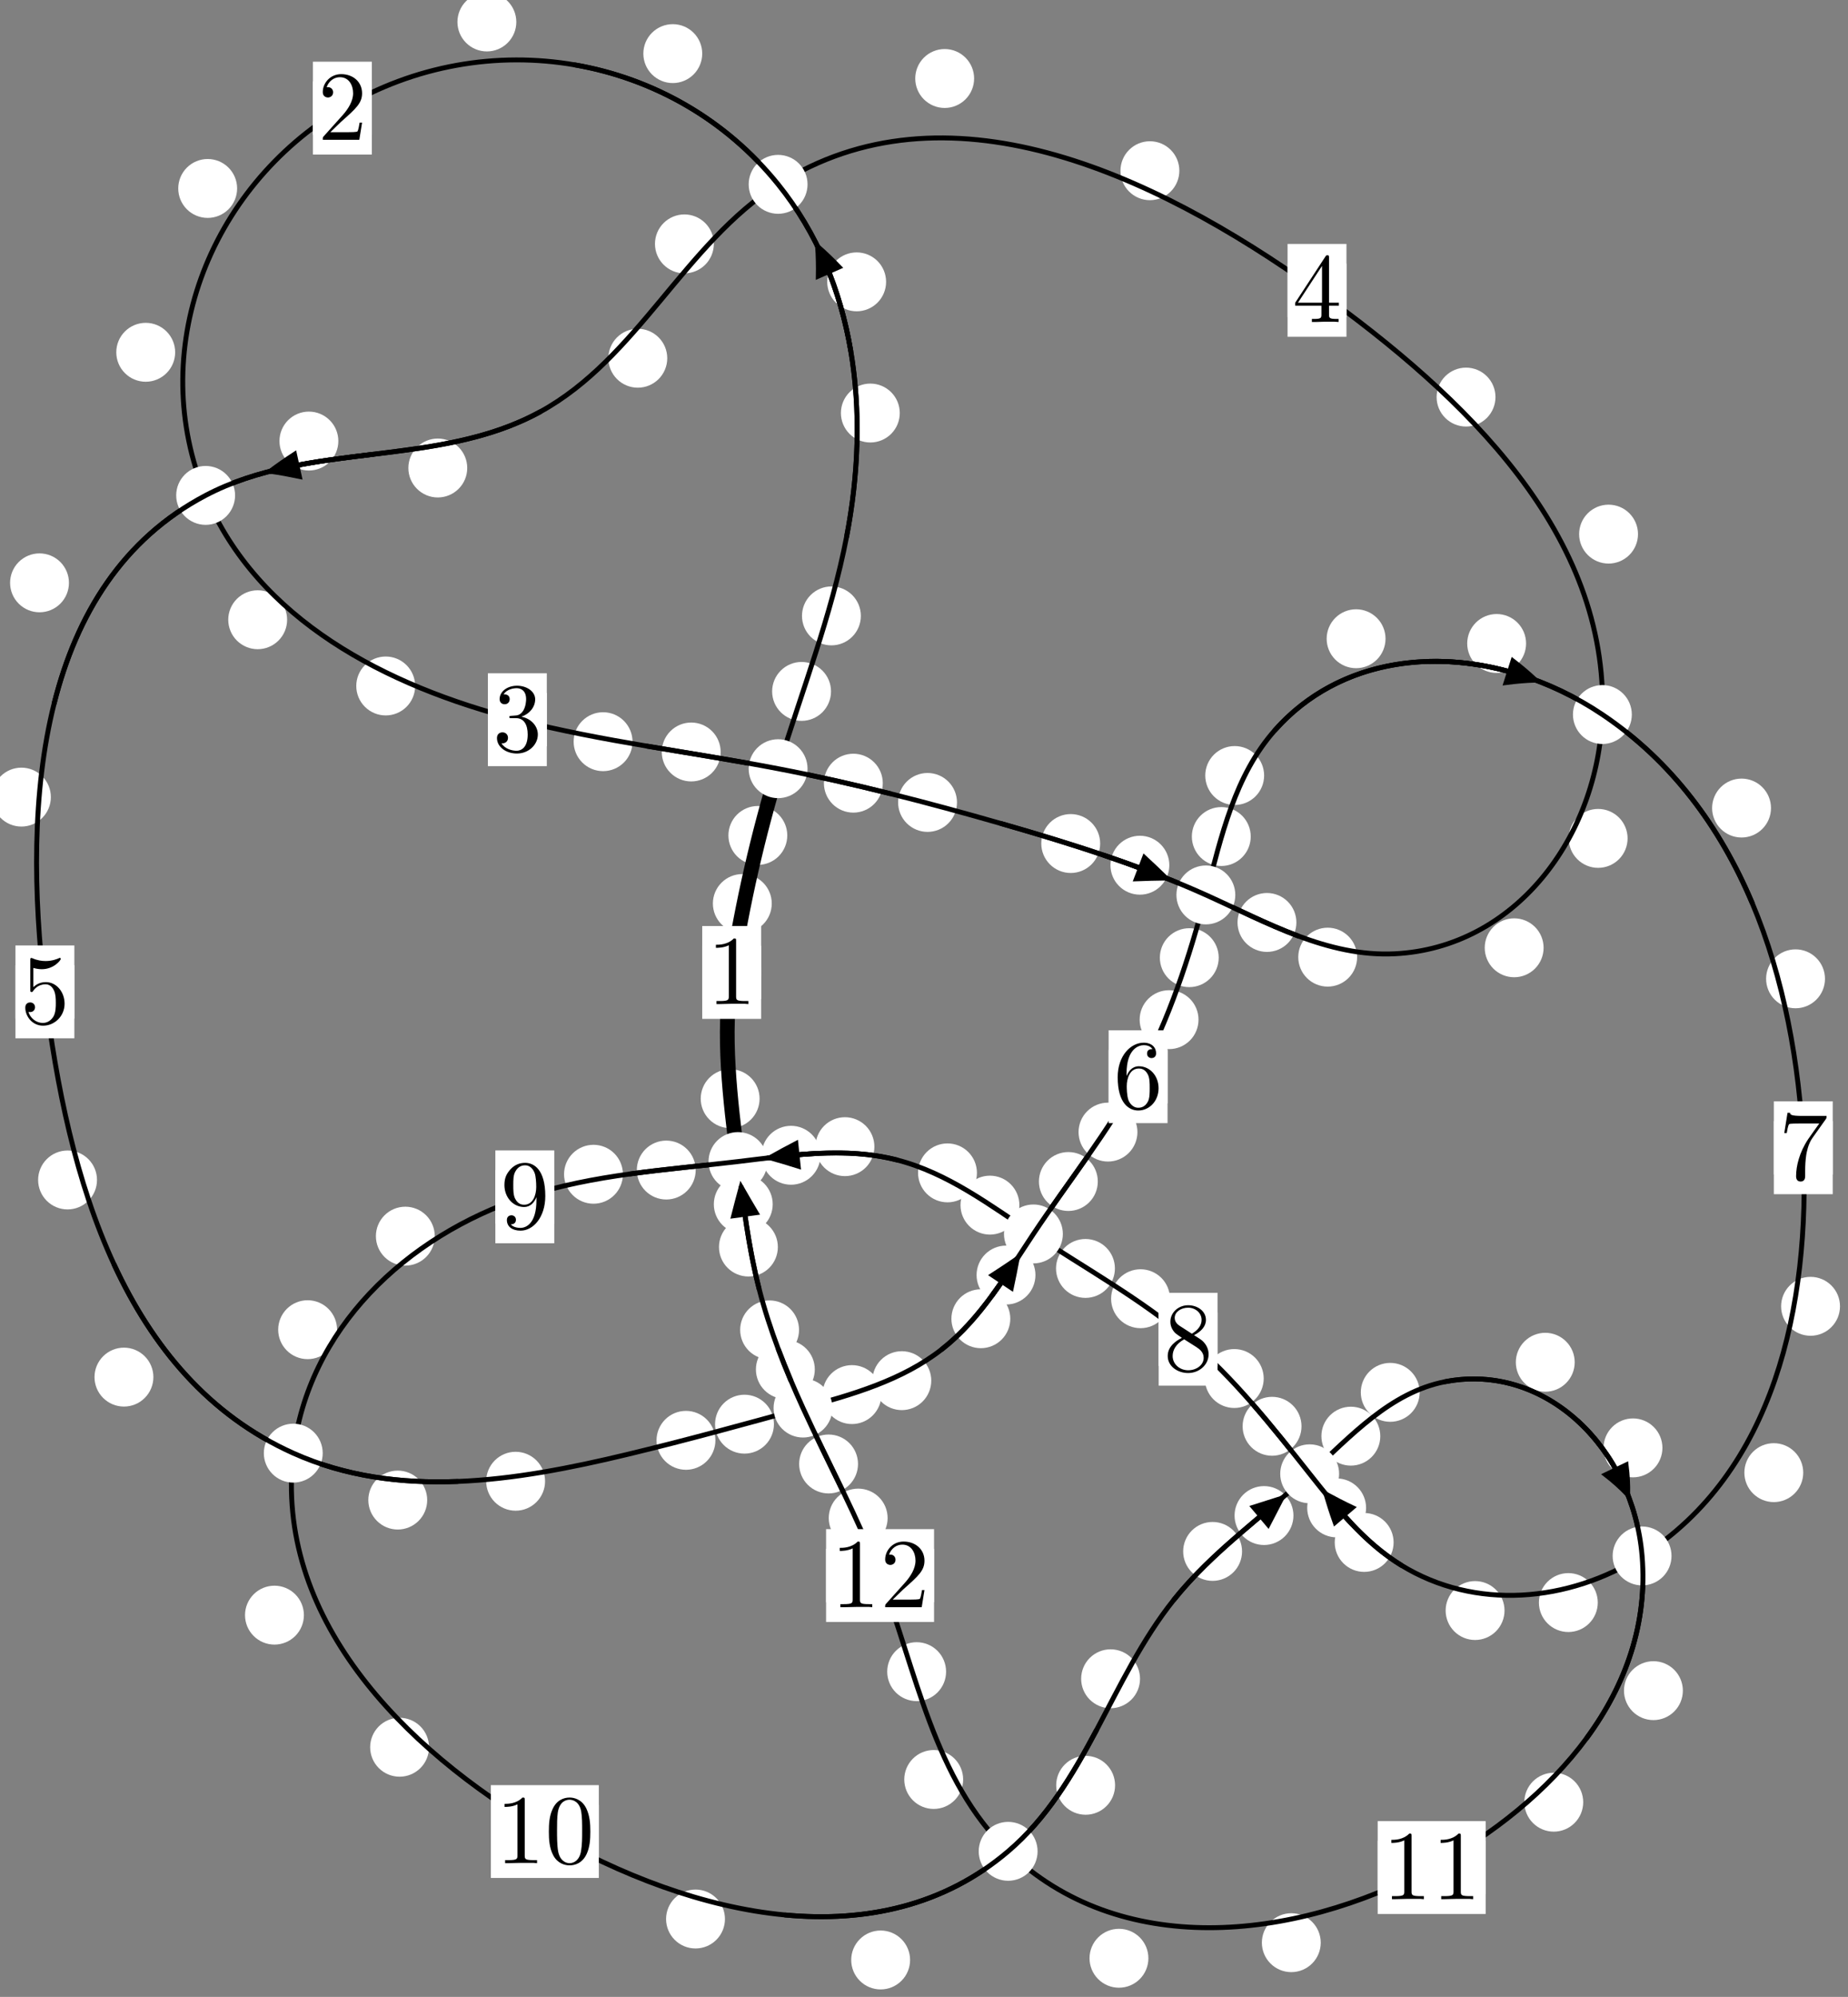 <?xml version="1.0"?>
<!-- Created by MetaPost 1.999 on 2021.07.06:0000 -->
<svg version="1.1" xmlns="http://www.w3.org/2000/svg" xmlns:xlink="http://www.w3.org/1999/xlink" width="187.625" height="202.625" viewBox="0 0 187.625 202.625">
<rect x="0" y="0" width="187.625" height="202.625" fill="#808080" stroke="none"/>
<!-- Original BoundingBox: -79.813843 -123.866684 107.811615 78.758804 -->
  <defs>
    <g transform="scale(0.01,0.01)" id="GLYPHcmr10_48">
      <path style="fill-rule: evenodd;" d="M460 -320C460 -400,455 -480,420 -554C374 -650,292 -666,250 -666C190 -666,117 -640,76 -547C44 -478,39 -400,39 -320C39 -245,43 -155,84 -79C127 2,200 22,249 22C303 22,379 1,423 -94C455 -163,460 -241,460 -320M249 -0C210 -0,151 -25,133 -121C122 -181,122 -273,122 -332C122 -396,122 -462,130 -516C149 -635,224 -644,249 -644C282 -644,348 -626,367 -527C377 -471,377 -395,377 -332C377 -257,377 -189,366 -125C351 -30,294 -0,249 -0"></path>
    </g>
    <g transform="scale(0.01,0.01)" id="GLYPHcmr10_49">
      <path style="fill-rule: evenodd;" d="M294 -640C294 -664,294 -666,271 -666C209 -602,121 -602,89 -602L89 -571C109 -571,168 -571,220 -597L220 -79C220 -43,217 -31,127 -31L95 -31L95 -0L257 -0L130 -3L217 -3L257 -3L297 -3L384 -3L419 -0L419 -31L387 -31C297 -31,294 -42,294 -79"></path>
    </g>
    <g transform="scale(0.01,0.01)" id="GLYPHcmr10_50">
      <path style="fill-rule: evenodd;" d="M127 -77L233 -180C389 -318,449 -372,449 -472C449 -586,359 -666,237 -666C124 -666,50 -574,50 -485C50 -429,100 -429,103 -429C120 -429,155 -441,155 -482C155 -508,137 -534,102 -534C94 -534,92 -534,89 -533C112 -598,166 -635,224 -635C315 -635,358 -554,358 -472C358 -392,308 -313,253 -251L61 -37C50 -26,50 -24,50 -0L421 -0L449 -174L424 -174C419 -144,412 -100,402 -85C395 -77,329 -77,307 -77"></path>
    </g>
    <g transform="scale(0.01,0.01)" id="GLYPHcmr10_51">
      <path style="fill-rule: evenodd;" d="M290 -352C372 -379,430 -449,430 -528C430 -610,342 -666,246 -666C145 -666,69 -606,69 -530C69 -497,91 -478,120 -478C151 -478,171 -500,171 -529C171 -579,124 -579,109 -579C140 -628,206 -641,242 -641C283 -641,338 -619,338 -529C338 -517,336 -459,310 -415C280 -367,246 -364,221 -363C213 -362,189 -360,182 -360C174 -359,167 -358,167 -348C167 -337,174 -337,191 -337L235 -337C317 -337,354 -269,354 -171C354 -35,285 -6,241 -6C198 -6,123 -23,88 -82C123 -77,154 -99,154 -137C154 -173,127 -193,98 -193C74 -193,42 -179,42 -135C42 -44,135 22,244 22C366 22,457 -69,457 -171C457 -253,394 -331,290 -352"></path>
    </g>
    <g transform="scale(0.01,0.01)" id="GLYPHcmr10_52">
      <path style="fill-rule: evenodd;" d="M294 -165L294 -78C294 -42,292 -31,218 -31L197 -31L197 -0L332 -0L238 -3L290 -3L332 -3L374 -3L427 -3L468 -0L468 -31L447 -31C373 -31,371 -42,371 -78L371 -165L471 -165L471 -196L371 -196L371 -651C371 -671,371 -677,355 -677C346 -677,343 -677,335 -665L28 -196L28 -165M300 -196L56 -196L300 -569"></path>
    </g>
    <g transform="scale(0.01,0.01)" id="GLYPHcmr10_53">
      <path style="fill-rule: evenodd;" d="M449 -201C449 -320,367 -420,259 -420C211 -420,168 -404,132 -369L132 -564C152 -558,185 -551,217 -551C340 -551,410 -642,410 -655C410 -661,407 -666,400 -666C399 -666,397 -666,392 -663C372 -654,323 -634,256 -634C216 -634,170 -641,123 -662C115 -665,113 -665,111 -665C101 -665,101 -657,101 -641L101 -345C101 -327,101 -319,115 -319C122 -319,124 -322,128 -328C139 -344,176 -398,257 -398C309 -398,334 -352,342 -334C358 -297,360 -258,360 -208C360 -173,360 -113,336 -71C312 -32,275 -6,229 -6C156 -6,99 -59,82 -118C85 -117,88 -116,99 -116C132 -116,149 -141,149 -165C149 -189,132 -214,99 -214C85 -214,50 -207,50 -161C50 -75,119 22,231 22C347 22,449 -74,449 -201"></path>
    </g>
    <g transform="scale(0.01,0.01)" id="GLYPHcmr10_54">
      <path style="fill-rule: evenodd;" d="M132 -328L132 -352C132 -605,256 -641,307 -641C331 -641,373 -635,395 -601C380 -601,340 -601,340 -556C340 -525,364 -510,386 -510C402 -510,432 -519,432 -558C432 -618,388 -666,305 -666C177 -666,42 -537,42 -316C42 -49,158 22,251 22C362 22,457 -72,457 -204C457 -331,368 -427,257 -427C189 -427,152 -376,132 -328M251 -6C188 -6,158 -66,152 -81C134 -128,134 -208,134 -226C134 -304,166 -404,256 -404C272 -404,318 -404,349 -342C367 -305,367 -254,367 -205C367 -157,367 -107,350 -71C320 -11,274 -6,251 -6"></path>
    </g>
    <g transform="scale(0.01,0.01)" id="GLYPHcmr10_55">
      <path style="fill-rule: evenodd;" d="M476 -609C485 -621,485 -623,485 -644L242 -644C120 -644,118 -657,114 -676L89 -676L56 -470L81 -470C84 -486,93 -549,106 -561C113 -567,191 -567,204 -567L411 -567C400 -551,321 -442,299 -409C209 -274,176 -135,176 -33C176 -23,176 22,222 22C268 22,268 -23,268 -33L268 -84C268 -139,271 -194,279 -248C283 -271,297 -357,341 -419"></path>
    </g>
    <g transform="scale(0.01,0.01)" id="GLYPHcmr10_56">
      <path style="fill-rule: evenodd;" d="M163 -457C117 -487,113 -521,113 -538C113 -599,178 -641,249 -641C322 -641,386 -589,386 -517C386 -460,347 -412,287 -377M309 -362C381 -399,430 -451,430 -517C430 -609,341 -666,250 -666C150 -666,69 -592,69 -499C69 -481,71 -436,113 -389C124 -377,161 -352,186 -335C128 -306,42 -250,42 -151C42 -45,144 22,249 22C362 22,457 -61,457 -168C457 -204,446 -249,408 -291C389 -312,373 -322,309 -362M209 -320L332 -242C360 -223,407 -193,407 -132C407 -58,332 -6,250 -6C164 -6,92 -68,92 -151C92 -209,124 -273,209 -320"></path>
    </g>
    <g transform="scale(0.01,0.01)" id="GLYPHcmr10_57">
      <path style="fill-rule: evenodd;" d="M367 -318L367 -286C367 -52,263 -6,205 -6C188 -6,134 -8,107 -42C151 -42,159 -71,159 -88C159 -119,135 -134,113 -134C97 -134,67 -125,67 -86C67 -19,121 22,206 22C335 22,457 -114,457 -329C457 -598,342 -666,253 -666C198 -666,149 -648,106 -603C65 -558,42 -516,42 -441C42 -316,130 -218,242 -218C303 -218,344 -260,367 -318M243 -241C227 -241,181 -241,150 -304C132 -341,132 -391,132 -440C132 -494,132 -541,153 -578C180 -628,218 -641,253 -641C299 -641,332 -607,349 -562C361 -530,365 -467,365 -421C365 -338,331 -241,243 -241"></path>
    </g>
  </defs>
  <path d="M78.356 91.68C78.356 90.887,78.041 90.127,77.48 89.567C76.92 89.006,76.16 88.691,75.367 88.691C74.574 88.691,73.814 89.006,73.254 89.567C72.693 90.127,72.378 90.887,72.378 91.68C72.378 92.473,72.693 93.233,73.254 93.793C73.814 94.354,74.574 94.669,75.367 94.669C76.16 94.669,76.92 94.354,77.48 93.793C78.041 93.233,78.356 92.473,78.356 91.68Z" style="fill: rgb(100%,100%,100%);stroke: none;"></path>
  <path d="M77.275 98.674C77.275 97.882,76.96 97.121,76.399 96.561C75.839 96.001,75.079 95.686,74.286 95.686C73.493 95.686,72.733 96.001,72.173 96.561C71.612 97.121,71.297 97.882,71.297 98.674C71.297 99.467,71.612 100.227,72.173 100.788C72.733 101.348,73.493 101.663,74.286 101.663C75.079 101.663,75.839 101.348,76.399 100.788C76.96 100.227,77.275 99.467,77.275 98.674Z" style="fill: rgb(100%,100%,100%);stroke: none;"></path>
  <path d="M84.372 70.158C84.372 69.365,84.057 68.605,83.496 68.045C82.936 67.484,82.176 67.169,81.383 67.169C80.59 67.169,79.83 67.484,79.27 68.045C78.709 68.605,78.394 69.365,78.394 70.158C78.394 70.951,78.709 71.711,79.27 72.272C79.83 72.832,80.59 73.147,81.383 73.147C82.176 73.147,82.936 72.832,83.496 72.272C84.057 71.711,84.372 70.951,84.372 70.158Z" style="fill: rgb(100%,100%,100%);stroke: none;"></path>
  <path d="M79.931 84.771C79.931 83.979,79.616 83.219,79.056 82.658C78.495 82.098,77.735 81.783,76.942 81.783C76.15 81.783,75.389 82.098,74.829 82.658C74.268 83.219,73.954 83.979,73.954 84.771C73.954 85.564,74.268 86.324,74.829 86.885C75.389 87.445,76.15 87.76,76.942 87.76C77.735 87.76,78.495 87.445,79.056 86.885C79.616 86.324,79.931 85.564,79.931 84.771Z" style="fill: rgb(100%,100%,100%);stroke: none;"></path>
  <path d="M91.353 41.911C91.353 41.118,91.038 40.358,90.478 39.797C89.917 39.237,89.157 38.922,88.364 38.922C87.572 38.922,86.812 39.237,86.251 39.797C85.691 40.358,85.376 41.118,85.376 41.911C85.376 42.703,85.691 43.463,86.251 44.024C86.812 44.584,87.572 44.899,88.364 44.899C89.157 44.899,89.917 44.584,90.478 44.024C91.038 43.463,91.353 42.703,91.353 41.911Z" style="fill: rgb(100%,100%,100%);stroke: none;"></path>
  <path d="M87.402 62.495C87.402 61.702,87.087 60.942,86.527 60.382C85.966 59.821,85.206 59.506,84.414 59.506C83.621 59.506,82.861 59.821,82.3 60.382C81.74 60.942,81.425 61.702,81.425 62.495C81.425 63.288,81.74 64.048,82.3 64.608C82.861 65.169,83.621 65.484,84.414 65.484C85.206 65.484,85.966 65.169,86.527 64.608C87.087 64.048,87.402 63.288,87.402 62.495Z" style="fill: rgb(100%,100%,100%);stroke: none;"></path>
  <path d="M71.296 5.44C71.296 4.648,70.981 3.887,70.42 3.327C69.86 2.767,69.1 2.452,68.307 2.452C67.514 2.452,66.754 2.767,66.194 3.327C65.633 3.887,65.318 4.648,65.318 5.44C65.318 6.233,65.633 6.993,66.194 7.554C66.754 8.114,67.514 8.429,68.307 8.429C69.1 8.429,69.86 8.114,70.42 7.554C70.981 6.993,71.296 6.233,71.296 5.44Z" style="fill: rgb(100%,100%,100%);stroke: none;"></path>
  <path d="M89.964 28.599C89.964 27.807,89.649 27.046,89.089 26.486C88.528 25.925,87.768 25.611,86.976 25.611C86.183 25.611,85.423 25.925,84.862 26.486C84.302 27.046,83.987 27.807,83.987 28.599C83.987 29.392,84.302 30.152,84.862 30.713C85.423 31.273,86.183 31.588,86.976 31.588C87.768 31.588,88.528 31.273,89.089 30.713C89.649 30.152,89.964 29.392,89.964 28.599Z" style="fill: rgb(100%,100%,100%);stroke: none;"></path>
  <path d="M24.075 19.122C24.075 18.33,23.76 17.57,23.199 17.009C22.639 16.449,21.879 16.134,21.086 16.134C20.293 16.134,19.533 16.449,18.973 17.009C18.412 17.57,18.097 18.33,18.097 19.122C18.097 19.915,18.412 20.675,18.973 21.236C19.533 21.796,20.293 22.111,21.086 22.111C21.879 22.111,22.639 21.796,23.199 21.236C23.76 20.675,24.075 19.915,24.075 19.122Z" style="fill: rgb(100%,100%,100%);stroke: none;"></path>
  <path d="M52.421 2.23C52.421 1.437,52.106 0.677,51.545 0.117C50.985 -0.444,50.225 -0.759,49.432 -0.759C48.639 -0.759,47.879 -0.444,47.319 0.117C46.758 0.677,46.443 1.437,46.443 2.23C46.443 3.023,46.758 3.783,47.319 4.343C47.879 4.904,48.639 5.219,49.432 5.219C50.225 5.219,50.985 4.904,51.545 4.343C52.106 3.783,52.421 3.023,52.421 2.23Z" style="fill: rgb(100%,100%,100%);stroke: none;"></path>
  <path d="M29.151 62.884C29.151 62.092,28.836 61.331,28.276 60.771C27.715 60.211,26.955 59.896,26.163 59.896C25.37 59.896,24.61 60.211,24.049 60.771C23.489 61.331,23.174 62.092,23.174 62.884C23.174 63.677,23.489 64.437,24.049 64.998C24.61 65.558,25.37 65.873,26.163 65.873C26.955 65.873,27.715 65.558,28.276 64.998C28.836 64.437,29.151 63.677,29.151 62.884Z" style="fill: rgb(100%,100%,100%);stroke: none;"></path>
  <path d="M17.784 35.747C17.784 34.954,17.469 34.194,16.908 33.634C16.348 33.073,15.588 32.758,14.795 32.758C14.002 32.758,13.242 33.073,12.682 33.634C12.121 34.194,11.806 34.954,11.806 35.747C11.806 36.54,12.121 37.3,12.682 37.86C13.242 38.421,14.002 38.736,14.795 38.736C15.588 38.736,16.348 38.421,16.908 37.86C17.469 37.3,17.784 36.54,17.784 35.747Z" style="fill: rgb(100%,100%,100%);stroke: none;"></path>
  <path d="M64.219 75.259C64.219 74.466,63.904 73.706,63.343 73.146C62.783 72.585,62.023 72.27,61.23 72.27C60.437 72.27,59.677 72.585,59.117 73.146C58.556 73.706,58.241 74.466,58.241 75.259C58.241 76.052,58.556 76.812,59.117 77.372C59.677 77.933,60.437 78.248,61.23 78.248C62.023 78.248,62.783 77.933,63.343 77.372C63.904 76.812,64.219 76.052,64.219 75.259Z" style="fill: rgb(100%,100%,100%);stroke: none;"></path>
  <path d="M42.149 69.606C42.149 68.813,41.835 68.053,41.274 67.493C40.714 66.932,39.953 66.617,39.161 66.617C38.368 66.617,37.608 66.932,37.047 67.493C36.487 68.053,36.172 68.813,36.172 69.606C36.172 70.399,36.487 71.159,37.047 71.719C37.608 72.28,38.368 72.595,39.161 72.595C39.953 72.595,40.714 72.28,41.274 71.719C41.835 71.159,42.149 70.399,42.149 69.606Z" style="fill: rgb(100%,100%,100%);stroke: none;"></path>
  <path d="M89.628 79.469C89.628 78.676,89.313 77.916,88.752 77.355C88.192 76.795,87.432 76.48,86.639 76.48C85.846 76.48,85.086 76.795,84.526 77.355C83.965 77.916,83.65 78.676,83.65 79.469C83.65 80.261,83.965 81.021,84.526 81.582C85.086 82.142,85.846 82.457,86.639 82.457C87.432 82.457,88.192 82.142,88.752 81.582C89.313 81.021,89.628 80.261,89.628 79.469Z" style="fill: rgb(100%,100%,100%);stroke: none;"></path>
  <path d="M73.168 76.304C73.168 75.512,72.853 74.751,72.292 74.191C71.732 73.631,70.972 73.316,70.179 73.316C69.386 73.316,68.626 73.631,68.066 74.191C67.505 74.751,67.19 75.512,67.19 76.304C67.19 77.097,67.505 77.857,68.066 78.418C68.626 78.978,69.386 79.293,70.179 79.293C70.972 79.293,71.732 78.978,72.292 78.418C72.853 77.857,73.168 77.097,73.168 76.304Z" style="fill: rgb(100%,100%,100%);stroke: none;"></path>
  <path d="M111.698 85.593C111.698 84.8,111.383 84.04,110.822 83.48C110.262 82.919,109.502 82.604,108.709 82.604C107.916 82.604,107.156 82.919,106.596 83.48C106.035 84.04,105.72 84.8,105.72 85.593C105.72 86.386,106.035 87.146,106.596 87.706C107.156 88.267,107.916 88.582,108.709 88.582C109.502 88.582,110.262 88.267,110.822 87.706C111.383 87.146,111.698 86.386,111.698 85.593Z" style="fill: rgb(100%,100%,100%);stroke: none;"></path>
  <path d="M97.162 81.423C97.162 80.63,96.847 79.87,96.286 79.31C95.726 78.749,94.966 78.434,94.173 78.434C93.38 78.434,92.62 78.749,92.06 79.31C91.499 79.87,91.184 80.63,91.184 81.423C91.184 82.216,91.499 82.976,92.06 83.536C92.62 84.097,93.38 84.412,94.173 84.412C94.966 84.412,95.726 84.097,96.286 83.536C96.847 82.976,97.162 82.216,97.162 81.423Z" style="fill: rgb(100%,100%,100%);stroke: none;"></path>
  <path d="M131.621 93.601C131.621 92.808,131.306 92.048,130.746 91.488C130.186 90.927,129.425 90.612,128.633 90.612C127.84 90.612,127.08 90.927,126.519 91.488C125.959 92.048,125.644 92.808,125.644 93.601C125.644 94.394,125.959 95.154,126.519 95.714C127.08 96.275,127.84 96.59,128.633 96.59C129.425 96.59,130.186 96.275,130.746 95.714C131.306 95.154,131.621 94.394,131.621 93.601Z" style="fill: rgb(100%,100%,100%);stroke: none;"></path>
  <path d="M118.72 87.793C118.72 87,118.405 86.24,117.844 85.68C117.284 85.119,116.524 84.804,115.731 84.804C114.938 84.804,114.178 85.119,113.618 85.68C113.057 86.24,112.742 87,112.742 87.793C112.742 88.586,113.057 89.346,113.618 89.906C114.178 90.467,114.938 90.782,115.731 90.782C116.524 90.782,117.284 90.467,117.844 89.906C118.405 89.346,118.72 88.586,118.72 87.793Z" style="fill: rgb(100%,100%,100%);stroke: none;"></path>
  <path d="M156.72 96.172C156.72 95.38,156.405 94.62,155.845 94.059C155.285 93.499,154.524 93.184,153.732 93.184C152.939 93.184,152.179 93.499,151.618 94.059C151.058 94.62,150.743 95.38,150.743 96.172C150.743 96.965,151.058 97.725,151.618 98.286C152.179 98.846,152.939 99.161,153.732 99.161C154.524 99.161,155.285 98.846,155.845 98.286C156.405 97.725,156.72 96.965,156.72 96.172Z" style="fill: rgb(100%,100%,100%);stroke: none;"></path>
  <path d="M137.787 97.122C137.787 96.329,137.472 95.569,136.912 95.009C136.352 94.448,135.591 94.133,134.799 94.133C134.006 94.133,133.246 94.448,132.685 95.009C132.125 95.569,131.81 96.329,131.81 97.122C131.81 97.915,132.125 98.675,132.685 99.235C133.246 99.796,134.006 100.111,134.799 100.111C135.591 100.111,136.352 99.796,136.912 99.235C137.472 98.675,137.787 97.915,137.787 97.122Z" style="fill: rgb(100%,100%,100%);stroke: none;"></path>
  <path d="M166.304 54.197C166.304 53.405,165.989 52.645,165.428 52.084C164.868 51.524,164.108 51.209,163.315 51.209C162.522 51.209,161.762 51.524,161.202 52.084C160.641 52.645,160.326 53.405,160.326 54.197C160.326 54.99,160.641 55.75,161.202 56.311C161.762 56.871,162.522 57.186,163.315 57.186C164.108 57.186,164.868 56.871,165.428 56.311C165.989 55.75,166.304 54.99,166.304 54.197Z" style="fill: rgb(100%,100%,100%);stroke: none;"></path>
  <path d="M165.247 85.071C165.247 84.279,164.932 83.518,164.372 82.958C163.811 82.397,163.051 82.083,162.258 82.083C161.466 82.083,160.706 82.397,160.145 82.958C159.585 83.518,159.27 84.279,159.27 85.071C159.27 85.864,159.585 86.624,160.145 87.185C160.706 87.745,161.466 88.06,162.258 88.06C163.051 88.06,163.811 87.745,164.372 87.185C164.932 86.624,165.247 85.864,165.247 85.071Z" style="fill: rgb(100%,100%,100%);stroke: none;"></path>
  <path d="M119.738 17.322C119.738 16.529,119.423 15.769,118.862 15.209C118.302 14.648,117.542 14.333,116.749 14.333C115.956 14.333,115.196 14.648,114.636 15.209C114.075 15.769,113.76 16.529,113.76 17.322C113.76 18.115,114.075 18.875,114.636 19.435C115.196 19.996,115.956 20.311,116.749 20.311C117.542 20.311,118.302 19.996,118.862 19.435C119.423 18.875,119.738 18.115,119.738 17.322Z" style="fill: rgb(100%,100%,100%);stroke: none;"></path>
  <path d="M151.834 40.292C151.834 39.499,151.519 38.739,150.959 38.179C150.398 37.618,149.638 37.303,148.845 37.303C148.053 37.303,147.293 37.618,146.732 38.179C146.172 38.739,145.857 39.499,145.857 40.292C145.857 41.085,146.172 41.845,146.732 42.405C147.293 42.966,148.053 43.281,148.845 43.281C149.638 43.281,150.398 42.966,150.959 42.405C151.519 41.845,151.834 41.085,151.834 40.292Z" style="fill: rgb(100%,100%,100%);stroke: none;"></path>
  <path d="M72.475 24.747C72.475 23.954,72.16 23.194,71.6 22.634C71.039 22.073,70.279 21.758,69.486 21.758C68.694 21.758,67.934 22.073,67.373 22.634C66.813 23.194,66.498 23.954,66.498 24.747C66.498 25.54,66.813 26.3,67.373 26.86C67.934 27.421,68.694 27.736,69.486 27.736C70.279 27.736,71.039 27.421,71.6 26.86C72.16 26.3,72.475 25.54,72.475 24.747Z" style="fill: rgb(100%,100%,100%);stroke: none;"></path>
  <path d="M98.901 7.965C98.901 7.172,98.586 6.412,98.026 5.852C97.465 5.291,96.705 4.976,95.913 4.976C95.12 4.976,94.36 5.291,93.799 5.852C93.239 6.412,92.924 7.172,92.924 7.965C92.924 8.758,93.239 9.518,93.799 10.078C94.36 10.639,95.12 10.954,95.913 10.954C96.705 10.954,97.465 10.639,98.026 10.078C98.586 9.518,98.901 8.758,98.901 7.965Z" style="fill: rgb(100%,100%,100%);stroke: none;"></path>
  <path d="M47.438 47.488C47.438 46.695,47.123 45.935,46.562 45.375C46.002 44.814,45.242 44.499,44.449 44.499C43.656 44.499,42.896 44.814,42.336 45.375C41.775 45.935,41.46 46.695,41.46 47.488C41.46 48.281,41.775 49.041,42.336 49.601C42.896 50.162,43.656 50.477,44.449 50.477C45.242 50.477,46.002 50.162,46.562 49.601C47.123 49.041,47.438 48.281,47.438 47.488Z" style="fill: rgb(100%,100%,100%);stroke: none;"></path>
  <path d="M67.745 36.351C67.745 35.558,67.43 34.798,66.869 34.237C66.309 33.677,65.549 33.362,64.756 33.362C63.963 33.362,63.203 33.677,62.643 34.237C62.082 34.798,61.767 35.558,61.767 36.351C61.767 37.143,62.082 37.903,62.643 38.464C63.203 39.024,63.963 39.339,64.756 39.339C65.549 39.339,66.309 39.024,66.869 38.464C67.43 37.903,67.745 37.143,67.745 36.351Z" style="fill: rgb(100%,100%,100%);stroke: none;"></path>
  <path d="M7.001 59.14C7.001 58.348,6.686 57.588,6.126 57.027C5.565 56.467,4.805 56.152,4.012 56.152C3.22 56.152,2.46 56.467,1.899 57.027C1.339 57.588,1.024 58.348,1.024 59.14C1.024 59.933,1.339 60.693,1.899 61.254C2.46 61.814,3.22 62.129,4.012 62.129C4.805 62.129,5.565 61.814,6.126 61.254C6.686 60.693,7.001 59.933,7.001 59.14Z" style="fill: rgb(100%,100%,100%);stroke: none;"></path>
  <path d="M34.351 44.753C34.351 43.961,34.036 43.2,33.476 42.64C32.915 42.079,32.155 41.765,31.363 41.765C30.57 41.765,29.81 42.079,29.249 42.64C28.689 43.2,28.374 43.961,28.374 44.753C28.374 45.546,28.689 46.306,29.249 46.867C29.81 47.427,30.57 47.742,31.363 47.742C32.155 47.742,32.915 47.427,33.476 46.867C34.036 46.306,34.351 45.546,34.351 44.753Z" style="fill: rgb(100%,100%,100%);stroke: none;"></path>
  <path d="M9.848 119.731C9.848 118.938,9.533 118.178,8.972 117.618C8.412 117.057,7.652 116.742,6.859 116.742C6.066 116.742,5.306 117.057,4.746 117.618C4.185 118.178,3.87 118.938,3.87 119.731C3.87 120.524,4.185 121.284,4.746 121.844C5.306 122.405,6.066 122.72,6.859 122.72C7.652 122.72,8.412 122.405,8.972 121.844C9.533 121.284,9.848 120.524,9.848 119.731Z" style="fill: rgb(100%,100%,100%);stroke: none;"></path>
  <path d="M5.164 80.882C5.164 80.089,4.849 79.329,4.288 78.769C3.728 78.208,2.968 77.893,2.175 77.893C1.382 77.893,0.622 78.208,0.062 78.769C-0.499 79.329,-0.814 80.089,-0.814 80.882C-0.814 81.675,-0.499 82.435,0.062 82.995C0.622 83.556,1.382 83.871,2.175 83.871C2.968 83.871,3.728 83.556,4.288 82.995C4.849 82.435,5.164 81.675,5.164 80.882Z" style="fill: rgb(100%,100%,100%);stroke: none;"></path>
  <path d="M43.373 152.212C43.373 151.419,43.058 150.659,42.497 150.099C41.937 149.538,41.177 149.223,40.384 149.223C39.591 149.223,38.831 149.538,38.271 150.099C37.71 150.659,37.395 151.419,37.395 152.212C37.395 153.005,37.71 153.765,38.271 154.325C38.831 154.886,39.591 155.201,40.384 155.201C41.177 155.201,41.937 154.886,42.497 154.325C43.058 153.765,43.373 153.005,43.373 152.212Z" style="fill: rgb(100%,100%,100%);stroke: none;"></path>
  <path d="M15.573 139.735C15.573 138.942,15.258 138.182,14.697 137.622C14.137 137.061,13.376 136.746,12.584 136.746C11.791 136.746,11.031 137.061,10.47 137.622C9.91 138.182,9.595 138.942,9.595 139.735C9.595 140.528,9.91 141.288,10.47 141.848C11.031 142.409,11.791 142.724,12.584 142.724C13.376 142.724,14.137 142.409,14.697 141.848C15.258 141.288,15.573 140.528,15.573 139.735Z" style="fill: rgb(100%,100%,100%);stroke: none;"></path>
  <path d="M72.635 146.15C72.635 145.357,72.32 144.597,71.759 144.036C71.199 143.476,70.439 143.161,69.646 143.161C68.853 143.161,68.093 143.476,67.533 144.036C66.972 144.597,66.657 145.357,66.657 146.15C66.657 146.942,66.972 147.703,67.533 148.263C68.093 148.824,68.853 149.139,69.646 149.139C70.439 149.139,71.199 148.824,71.759 148.263C72.32 147.703,72.635 146.942,72.635 146.15Z" style="fill: rgb(100%,100%,100%);stroke: none;"></path>
  <path d="M55.34 150.302C55.34 149.509,55.025 148.749,54.464 148.189C53.904 147.628,53.143 147.313,52.351 147.313C51.558 147.313,50.798 147.628,50.237 148.189C49.677 148.749,49.362 149.509,49.362 150.302C49.362 151.095,49.677 151.855,50.237 152.415C50.798 152.976,51.558 153.291,52.351 153.291C53.143 153.291,53.904 152.976,54.464 152.415C55.025 151.855,55.34 151.095,55.34 150.302Z" style="fill: rgb(100%,100%,100%);stroke: none;"></path>
  <path d="M89.486 141.509C89.486 140.716,89.171 139.956,88.611 139.396C88.05 138.835,87.29 138.52,86.498 138.52C85.705 138.52,84.945 138.835,84.384 139.396C83.824 139.956,83.509 140.716,83.509 141.509C83.509 142.302,83.824 143.062,84.384 143.622C84.945 144.183,85.705 144.498,86.498 144.498C87.29 144.498,88.05 144.183,88.611 143.622C89.171 143.062,89.486 142.302,89.486 141.509Z" style="fill: rgb(100%,100%,100%);stroke: none;"></path>
  <path d="M78.576 144.511C78.576 143.718,78.261 142.958,77.701 142.397C77.14 141.837,76.38 141.522,75.587 141.522C74.795 141.522,74.034 141.837,73.474 142.397C72.913 142.958,72.598 143.718,72.598 144.511C72.598 145.303,72.913 146.063,73.474 146.624C74.034 147.184,74.795 147.499,75.587 147.499C76.38 147.499,77.14 147.184,77.701 146.624C78.261 146.063,78.576 145.303,78.576 144.511Z" style="fill: rgb(100%,100%,100%);stroke: none;"></path>
  <path d="M102.573 133.811C102.573 133.019,102.258 132.259,101.697 131.698C101.137 131.138,100.377 130.823,99.584 130.823C98.791 130.823,98.031 131.138,97.471 131.698C96.91 132.259,96.595 133.019,96.595 133.811C96.595 134.604,96.91 135.364,97.471 135.925C98.031 136.485,98.791 136.8,99.584 136.8C100.377 136.8,101.137 136.485,101.697 135.925C102.258 135.364,102.573 134.604,102.573 133.811Z" style="fill: rgb(100%,100%,100%);stroke: none;"></path>
  <path d="M94.55 140.095C94.55 139.302,94.235 138.542,93.675 137.982C93.114 137.421,92.354 137.106,91.562 137.106C90.769 137.106,90.009 137.421,89.448 137.982C88.888 138.542,88.573 139.302,88.573 140.095C88.573 140.888,88.888 141.648,89.448 142.208C90.009 142.769,90.769 143.084,91.562 143.084C92.354 143.084,93.114 142.769,93.675 142.208C94.235 141.648,94.55 140.888,94.55 140.095Z" style="fill: rgb(100%,100%,100%);stroke: none;"></path>
  <path d="M111.458 119.887C111.458 119.095,111.144 118.335,110.583 117.774C110.023 117.214,109.262 116.899,108.47 116.899C107.677 116.899,106.917 117.214,106.356 117.774C105.796 118.335,105.481 119.095,105.481 119.887C105.481 120.68,105.796 121.44,106.356 122.001C106.917 122.561,107.677 122.876,108.47 122.876C109.262 122.876,110.023 122.561,110.583 122.001C111.144 121.44,111.458 120.68,111.458 119.887Z" style="fill: rgb(100%,100%,100%);stroke: none;"></path>
  <path d="M105.128 129.38C105.128 128.588,104.813 127.827,104.253 127.267C103.692 126.706,102.932 126.391,102.14 126.391C101.347 126.391,100.587 126.706,100.026 127.267C99.466 127.827,99.151 128.588,99.151 129.38C99.151 130.173,99.466 130.933,100.026 131.494C100.587 132.054,101.347 132.369,102.14 132.369C102.932 132.369,103.692 132.054,104.253 131.494C104.813 130.933,105.128 130.173,105.128 129.38Z" style="fill: rgb(100%,100%,100%);stroke: none;"></path>
  <path d="M121.684 103.465C121.684 102.672,121.369 101.912,120.809 101.351C120.249 100.791,119.488 100.476,118.696 100.476C117.903 100.476,117.143 100.791,116.582 101.351C116.022 101.912,115.707 102.672,115.707 103.465C115.707 104.257,116.022 105.018,116.582 105.578C117.143 106.139,117.903 106.453,118.696 106.453C119.488 106.453,120.249 106.139,120.809 105.578C121.369 105.018,121.684 104.257,121.684 103.465Z" style="fill: rgb(100%,100%,100%);stroke: none;"></path>
  <path d="M115.481 114.873C115.481 114.081,115.166 113.321,114.606 112.76C114.045 112.2,113.285 111.885,112.492 111.885C111.7 111.885,110.94 112.2,110.379 112.76C109.819 113.321,109.504 114.081,109.504 114.873C109.504 115.666,109.819 116.426,110.379 116.987C110.94 117.547,111.7 117.862,112.492 117.862C113.285 117.862,114.045 117.547,114.606 116.987C115.166 116.426,115.481 115.666,115.481 114.873Z" style="fill: rgb(100%,100%,100%);stroke: none;"></path>
  <path d="M126.985 84.883C126.985 84.09,126.67 83.33,126.109 82.77C125.549 82.209,124.789 81.894,123.996 81.894C123.203 81.894,122.443 82.209,121.883 82.77C121.322 83.33,121.007 84.09,121.007 84.883C121.007 85.676,121.322 86.436,121.883 86.996C122.443 87.557,123.203 87.872,123.996 87.872C124.789 87.872,125.549 87.557,126.109 86.996C126.67 86.436,126.985 85.676,126.985 84.883Z" style="fill: rgb(100%,100%,100%);stroke: none;"></path>
  <path d="M123.735 97.174C123.735 96.381,123.42 95.621,122.86 95.061C122.299 94.5,121.539 94.185,120.746 94.185C119.954 94.185,119.194 94.5,118.633 95.061C118.073 95.621,117.758 96.381,117.758 97.174C117.758 97.967,118.073 98.727,118.633 99.287C119.194 99.848,119.954 100.163,120.746 100.163C121.539 100.163,122.299 99.848,122.86 99.287C123.42 98.727,123.735 97.967,123.735 97.174Z" style="fill: rgb(100%,100%,100%);stroke: none;"></path>
  <path d="M140.671 64.813C140.671 64.02,140.356 63.26,139.796 62.7C139.235 62.139,138.475 61.824,137.683 61.824C136.89 61.824,136.13 62.139,135.569 62.7C135.009 63.26,134.694 64.02,134.694 64.813C134.694 65.606,135.009 66.366,135.569 66.926C136.13 67.487,136.89 67.802,137.683 67.802C138.475 67.802,139.235 67.487,139.796 66.926C140.356 66.366,140.671 65.606,140.671 64.813Z" style="fill: rgb(100%,100%,100%);stroke: none;"></path>
  <path d="M128.345 78.692C128.345 77.899,128.03 77.139,127.47 76.579C126.909 76.018,126.149 75.703,125.357 75.703C124.564 75.703,123.804 76.018,123.243 76.579C122.683 77.139,122.368 77.899,122.368 78.692C122.368 79.485,122.683 80.245,123.243 80.805C123.804 81.366,124.564 81.681,125.357 81.681C126.149 81.681,126.909 81.366,127.47 80.805C128.03 80.245,128.345 79.485,128.345 78.692Z" style="fill: rgb(100%,100%,100%);stroke: none;"></path>
  <path d="M179.807 81.993C179.807 81.201,179.492 80.44,178.931 79.88C178.371 79.319,177.611 79.004,176.818 79.004C176.025 79.004,175.265 79.319,174.705 79.88C174.144 80.44,173.829 81.201,173.829 81.993C173.829 82.786,174.144 83.546,174.705 84.107C175.265 84.667,176.025 84.982,176.818 84.982C177.611 84.982,178.371 84.667,178.931 84.107C179.492 83.546,179.807 82.786,179.807 81.993Z" style="fill: rgb(100%,100%,100%);stroke: none;"></path>
  <path d="M154.941 65.294C154.941 64.501,154.626 63.741,154.066 63.18C153.506 62.62,152.745 62.305,151.953 62.305C151.16 62.305,150.4 62.62,149.839 63.18C149.279 63.741,148.964 64.501,148.964 65.294C148.964 66.086,149.279 66.847,149.839 67.407C150.4 67.968,151.16 68.283,151.953 68.283C152.745 68.283,153.506 67.968,154.066 67.407C154.626 66.847,154.941 66.086,154.941 65.294Z" style="fill: rgb(100%,100%,100%);stroke: none;"></path>
  <path d="M186.812 132.551C186.812 131.758,186.497 130.998,185.936 130.438C185.376 129.877,184.616 129.562,183.823 129.562C183.03 129.562,182.27 129.877,181.71 130.438C181.149 130.998,180.834 131.758,180.834 132.551C180.834 133.344,181.149 134.104,181.71 134.664C182.27 135.225,183.03 135.54,183.823 135.54C184.616 135.54,185.376 135.225,185.936 134.664C186.497 134.104,186.812 133.344,186.812 132.551Z" style="fill: rgb(100%,100%,100%);stroke: none;"></path>
  <path d="M185.288 99.32C185.288 98.527,184.973 97.767,184.412 97.207C183.852 96.646,183.092 96.331,182.299 96.331C181.506 96.331,180.746 96.646,180.186 97.207C179.625 97.767,179.31 98.527,179.31 99.32C179.31 100.113,179.625 100.873,180.186 101.433C180.746 101.994,181.506 102.309,182.299 102.309C183.092 102.309,183.852 101.994,184.412 101.433C184.973 100.873,185.288 100.113,185.288 99.32Z" style="fill: rgb(100%,100%,100%);stroke: none;"></path>
  <path d="M162.22 162.612C162.22 161.819,161.905 161.059,161.345 160.499C160.784 159.938,160.024 159.623,159.232 159.623C158.439 159.623,157.679 159.938,157.118 160.499C156.558 161.059,156.243 161.819,156.243 162.612C156.243 163.405,156.558 164.165,157.118 164.725C157.679 165.286,158.439 165.601,159.232 165.601C160.024 165.601,160.784 165.286,161.345 164.725C161.905 164.165,162.22 163.405,162.22 162.612Z" style="fill: rgb(100%,100%,100%);stroke: none;"></path>
  <path d="M183.08 149.429C183.08 148.636,182.765 147.876,182.205 147.316C181.644 146.755,180.884 146.44,180.092 146.44C179.299 146.44,178.539 146.755,177.978 147.316C177.418 147.876,177.103 148.636,177.103 149.429C177.103 150.222,177.418 150.982,177.978 151.542C178.539 152.103,179.299 152.418,180.092 152.418C180.884 152.418,181.644 152.103,182.205 151.542C182.765 150.982,183.08 150.222,183.08 149.429Z" style="fill: rgb(100%,100%,100%);stroke: none;"></path>
  <path d="M141.491 156.511C141.491 155.718,141.176 154.958,140.615 154.398C140.055 153.837,139.295 153.522,138.502 153.522C137.709 153.522,136.949 153.837,136.389 154.398C135.828 154.958,135.513 155.718,135.513 156.511C135.513 157.304,135.828 158.064,136.389 158.624C136.949 159.185,137.709 159.5,138.502 159.5C139.295 159.5,140.055 159.185,140.615 158.624C141.176 158.064,141.491 157.304,141.491 156.511Z" style="fill: rgb(100%,100%,100%);stroke: none;"></path>
  <path d="M152.752 163.421C152.752 162.628,152.437 161.868,151.877 161.308C151.316 160.747,150.556 160.432,149.763 160.432C148.971 160.432,148.21 160.747,147.65 161.308C147.089 161.868,146.774 162.628,146.774 163.421C146.774 164.214,147.089 164.974,147.65 165.534C148.21 166.095,148.971 166.41,149.763 166.41C150.556 166.41,151.316 166.095,151.877 165.534C152.437 164.974,152.752 164.214,152.752 163.421Z" style="fill: rgb(100%,100%,100%);stroke: none;"></path>
  <path d="M132.14 144.725C132.14 143.932,131.826 143.172,131.265 142.612C130.705 142.051,129.944 141.736,129.152 141.736C128.359 141.736,127.599 142.051,127.038 142.612C126.478 143.172,126.163 143.932,126.163 144.725C126.163 145.518,126.478 146.278,127.038 146.838C127.599 147.399,128.359 147.714,129.152 147.714C129.944 147.714,130.705 147.399,131.265 146.838C131.826 146.278,132.14 145.518,132.14 144.725Z" style="fill: rgb(100%,100%,100%);stroke: none;"></path>
  <path d="M138.697 153.006C138.697 152.213,138.382 151.453,137.821 150.893C137.261 150.332,136.501 150.017,135.708 150.017C134.915 150.017,134.155 150.332,133.594 150.893C133.034 151.453,132.719 152.213,132.719 153.006C132.719 153.799,133.034 154.559,133.594 155.119C134.155 155.68,134.915 155.995,135.708 155.995C136.501 155.995,137.261 155.68,137.821 155.119C138.382 154.559,138.697 153.799,138.697 153.006Z" style="fill: rgb(100%,100%,100%);stroke: none;"></path>
  <path d="M118.785 131.781C118.785 130.988,118.47 130.228,117.91 129.667C117.349 129.107,116.589 128.792,115.796 128.792C115.004 128.792,114.243 129.107,113.683 129.667C113.122 130.228,112.808 130.988,112.808 131.781C112.808 132.574,113.122 133.334,113.683 133.894C114.243 134.455,115.004 134.77,115.796 134.77C116.589 134.77,117.349 134.455,117.91 133.894C118.47 133.334,118.785 132.574,118.785 131.781Z" style="fill: rgb(100%,100%,100%);stroke: none;"></path>
  <path d="M128.303 139.879C128.303 139.086,127.988 138.326,127.428 137.765C126.867 137.205,126.107 136.89,125.315 136.89C124.522 136.89,123.762 137.205,123.201 137.765C122.641 138.326,122.326 139.086,122.326 139.879C122.326 140.671,122.641 141.431,123.201 141.992C123.762 142.552,124.522 142.867,125.315 142.867C126.107 142.867,126.867 142.552,127.428 141.992C127.988 141.431,128.303 140.671,128.303 139.879Z" style="fill: rgb(100%,100%,100%);stroke: none;"></path>
  <path d="M103.496 122.284C103.496 121.491,103.181 120.731,102.62 120.17C102.06 119.61,101.3 119.295,100.507 119.295C99.714 119.295,98.954 119.61,98.394 120.17C97.833 120.731,97.518 121.491,97.518 122.284C97.518 123.076,97.833 123.837,98.394 124.397C98.954 124.958,99.714 125.273,100.507 125.273C101.3 125.273,102.06 124.958,102.62 124.397C103.181 123.837,103.496 123.076,103.496 122.284Z" style="fill: rgb(100%,100%,100%);stroke: none;"></path>
  <path d="M113.195 128.709C113.195 127.916,112.88 127.156,112.32 126.595C111.759 126.035,110.999 125.72,110.206 125.72C109.414 125.72,108.653 126.035,108.093 126.595C107.532 127.156,107.217 127.916,107.217 128.709C107.217 129.501,107.532 130.261,108.093 130.822C108.653 131.382,109.414 131.697,110.206 131.697C110.999 131.697,111.759 131.382,112.32 130.822C112.88 130.261,113.195 129.501,113.195 128.709Z" style="fill: rgb(100%,100%,100%);stroke: none;"></path>
  <path d="M88.775 116.351C88.775 115.559,88.46 114.799,87.9 114.238C87.339 113.678,86.579 113.363,85.787 113.363C84.994 113.363,84.234 113.678,83.673 114.238C83.113 114.799,82.798 115.559,82.798 116.351C82.798 117.144,83.113 117.904,83.673 118.465C84.234 119.025,84.994 119.34,85.787 119.34C86.579 119.34,87.339 119.025,87.9 118.465C88.46 117.904,88.775 117.144,88.775 116.351Z" style="fill: rgb(100%,100%,100%);stroke: none;"></path>
  <path d="M99.187 119.011C99.187 118.219,98.872 117.458,98.311 116.898C97.751 116.337,96.991 116.023,96.198 116.023C95.405 116.023,94.645 116.337,94.085 116.898C93.524 117.458,93.209 118.219,93.209 119.011C93.209 119.804,93.524 120.564,94.085 121.125C94.645 121.685,95.405 122,96.198 122C96.991 122,97.751 121.685,98.311 121.125C98.872 120.564,99.187 119.804,99.187 119.011Z" style="fill: rgb(100%,100%,100%);stroke: none;"></path>
  <path d="M70.633 118.725C70.633 117.932,70.318 117.172,69.758 116.611C69.197 116.051,68.437 115.736,67.644 115.736C66.852 115.736,66.092 116.051,65.531 116.611C64.971 117.172,64.656 117.932,64.656 118.725C64.656 119.517,64.971 120.278,65.531 120.838C66.092 121.399,66.852 121.714,67.644 121.714C68.437 121.714,69.197 121.399,69.758 120.838C70.318 120.278,70.633 119.517,70.633 118.725Z" style="fill: rgb(100%,100%,100%);stroke: none;"></path>
  <path d="M83.3 117.225C83.3 116.432,82.985 115.672,82.424 115.111C81.864 114.551,81.104 114.236,80.311 114.236C79.518 114.236,78.758 114.551,78.198 115.111C77.637 115.672,77.322 116.432,77.322 117.225C77.322 118.017,77.637 118.778,78.198 119.338C78.758 119.899,79.518 120.213,80.311 120.213C81.104 120.213,81.864 119.899,82.424 119.338C82.985 118.778,83.3 118.017,83.3 117.225Z" style="fill: rgb(100%,100%,100%);stroke: none;"></path>
  <path d="M44.141 125.432C44.141 124.639,43.826 123.879,43.266 123.319C42.705 122.758,41.945 122.443,41.152 122.443C40.36 122.443,39.6 122.758,39.039 123.319C38.479 123.879,38.164 124.639,38.164 125.432C38.164 126.225,38.479 126.985,39.039 127.545C39.6 128.106,40.36 128.421,41.152 128.421C41.945 128.421,42.705 128.106,43.266 127.545C43.826 126.985,44.141 126.225,44.141 125.432Z" style="fill: rgb(100%,100%,100%);stroke: none;"></path>
  <path d="M63.245 119.152C63.245 118.359,62.93 117.599,62.369 117.038C61.809 116.478,61.049 116.163,60.256 116.163C59.463 116.163,58.703 116.478,58.143 117.038C57.582 117.599,57.267 118.359,57.267 119.152C57.267 119.944,57.582 120.705,58.143 121.265C58.703 121.826,59.463 122.141,60.256 122.141C61.049 122.141,61.809 121.826,62.369 121.265C62.93 120.705,63.245 119.944,63.245 119.152Z" style="fill: rgb(100%,100%,100%);stroke: none;"></path>
  <path d="M30.854 163.888C30.854 163.095,30.539 162.335,29.978 161.775C29.418 161.214,28.658 160.899,27.865 160.899C27.072 160.899,26.312 161.214,25.752 161.775C25.191 162.335,24.876 163.095,24.876 163.888C24.876 164.681,25.191 165.441,25.752 166.001C26.312 166.562,27.072 166.877,27.865 166.877C28.658 166.877,29.418 166.562,29.978 166.001C30.539 165.441,30.854 164.681,30.854 163.888Z" style="fill: rgb(100%,100%,100%);stroke: none;"></path>
  <path d="M34.221 134.923C34.221 134.131,33.907 133.371,33.346 132.81C32.786 132.25,32.025 131.935,31.233 131.935C30.44 131.935,29.68 132.25,29.119 132.81C28.559 133.371,28.244 134.131,28.244 134.923C28.244 135.716,28.559 136.476,29.119 137.037C29.68 137.597,30.44 137.912,31.233 137.912C32.025 137.912,32.786 137.597,33.346 137.037C33.907 136.476,34.221 135.716,34.221 134.923Z" style="fill: rgb(100%,100%,100%);stroke: none;"></path>
  <path d="M73.604 194.722C73.604 193.93,73.289 193.17,72.729 192.609C72.168 192.049,71.408 191.734,70.615 191.734C69.823 191.734,69.062 192.049,68.502 192.609C67.941 193.17,67.626 193.93,67.626 194.722C67.626 195.515,67.941 196.275,68.502 196.836C69.062 197.396,69.823 197.711,70.615 197.711C71.408 197.711,72.168 197.396,72.729 196.836C73.289 196.275,73.604 195.515,73.604 194.722Z" style="fill: rgb(100%,100%,100%);stroke: none;"></path>
  <path d="M43.559 177.293C43.559 176.5,43.244 175.74,42.684 175.179C42.123 174.619,41.363 174.304,40.57 174.304C39.778 174.304,39.018 174.619,38.457 175.179C37.897 175.74,37.582 176.5,37.582 177.293C37.582 178.085,37.897 178.845,38.457 179.406C39.018 179.966,39.778 180.281,40.57 180.281C41.363 180.281,42.123 179.966,42.684 179.406C43.244 178.845,43.559 178.085,43.559 177.293Z" style="fill: rgb(100%,100%,100%);stroke: none;"></path>
  <path d="M113.212 181.153C113.212 180.36,112.897 179.6,112.336 179.04C111.776 178.479,111.016 178.164,110.223 178.164C109.43 178.164,108.67 178.479,108.11 179.04C107.549 179.6,107.234 180.36,107.234 181.153C107.234 181.946,107.549 182.706,108.11 183.266C108.67 183.827,109.43 184.142,110.223 184.142C111.016 184.142,111.776 183.827,112.336 183.266C112.897 182.706,113.212 181.946,113.212 181.153Z" style="fill: rgb(100%,100%,100%);stroke: none;"></path>
  <path d="M92.4 198.878C92.4 198.085,92.085 197.325,91.524 196.765C90.964 196.204,90.204 195.889,89.411 195.889C88.618 195.889,87.858 196.204,87.298 196.765C86.737 197.325,86.422 198.085,86.422 198.878C86.422 199.671,86.737 200.431,87.298 200.991C87.858 201.552,88.618 201.867,89.411 201.867C90.204 201.867,90.964 201.552,91.524 200.991C92.085 200.431,92.4 199.671,92.4 198.878Z" style="fill: rgb(100%,100%,100%);stroke: none;"></path>
  <path d="M126.104 157.421C126.104 156.629,125.789 155.869,125.228 155.308C124.668 154.748,123.908 154.433,123.115 154.433C122.322 154.433,121.562 154.748,121.002 155.308C120.441 155.869,120.126 156.629,120.126 157.421C120.126 158.214,120.441 158.974,121.002 159.535C121.562 160.095,122.322 160.41,123.115 160.41C123.908 160.41,124.668 160.095,125.228 159.535C125.789 158.974,126.104 158.214,126.104 157.421Z" style="fill: rgb(100%,100%,100%);stroke: none;"></path>
  <path d="M115.745 170.345C115.745 169.552,115.43 168.792,114.87 168.231C114.309 167.671,113.549 167.356,112.757 167.356C111.964 167.356,111.204 167.671,110.643 168.231C110.083 168.792,109.768 169.552,109.768 170.345C109.768 171.137,110.083 171.898,110.643 172.458C111.204 173.018,111.964 173.333,112.757 173.333C113.549 173.333,114.309 173.018,114.87 172.458C115.43 171.898,115.745 171.137,115.745 170.345Z" style="fill: rgb(100%,100%,100%);stroke: none;"></path>
  <path d="M140.139 145.726C140.139 144.934,139.824 144.173,139.263 143.613C138.703 143.053,137.943 142.738,137.15 142.738C136.357 142.738,135.597 143.053,135.037 143.613C134.476 144.173,134.161 144.934,134.161 145.726C134.161 146.519,134.476 147.279,135.037 147.84C135.597 148.4,136.357 148.715,137.15 148.715C137.943 148.715,138.703 148.4,139.263 147.84C139.824 147.279,140.139 146.519,140.139 145.726Z" style="fill: rgb(100%,100%,100%);stroke: none;"></path>
  <path d="M131.322 153.782C131.322 152.99,131.007 152.23,130.447 151.669C129.886 151.109,129.126 150.794,128.333 150.794C127.54 150.794,126.78 151.109,126.22 151.669C125.659 152.23,125.344 152.99,125.344 153.782C125.344 154.575,125.659 155.335,126.22 155.896C126.78 156.456,127.54 156.771,128.333 156.771C129.126 156.771,129.886 156.456,130.447 155.896C131.007 155.335,131.322 154.575,131.322 153.782Z" style="fill: rgb(100%,100%,100%);stroke: none;"></path>
  <path d="M159.878 138.228C159.878 137.435,159.563 136.675,159.002 136.115C158.442 135.554,157.682 135.239,156.889 135.239C156.096 135.239,155.336 135.554,154.776 136.115C154.215 136.675,153.9 137.435,153.9 138.228C153.9 139.021,154.215 139.781,154.776 140.341C155.336 140.902,156.096 141.217,156.889 141.217C157.682 141.217,158.442 140.902,159.002 140.341C159.563 139.781,159.878 139.021,159.878 138.228Z" style="fill: rgb(100%,100%,100%);stroke: none;"></path>
  <path d="M144.137 141.281C144.137 140.489,143.822 139.729,143.262 139.168C142.701 138.608,141.941 138.293,141.148 138.293C140.356 138.293,139.596 138.608,139.035 139.168C138.475 139.729,138.16 140.489,138.16 141.281C138.16 142.074,138.475 142.834,139.035 143.395C139.596 143.955,140.356 144.27,141.148 144.27C141.941 144.27,142.701 143.955,143.262 143.395C143.822 142.834,144.137 142.074,144.137 141.281Z" style="fill: rgb(100%,100%,100%);stroke: none;"></path>
  <path d="M170.859 171.549C170.859 170.757,170.544 169.997,169.983 169.436C169.423 168.876,168.663 168.561,167.87 168.561C167.077 168.561,166.317 168.876,165.757 169.436C165.196 169.997,164.881 170.757,164.881 171.549C164.881 172.342,165.196 173.102,165.757 173.663C166.317 174.223,167.077 174.538,167.87 174.538C168.663 174.538,169.423 174.223,169.983 173.663C170.544 173.102,170.859 172.342,170.859 171.549Z" style="fill: rgb(100%,100%,100%);stroke: none;"></path>
  <path d="M168.784 146.916C168.784 146.123,168.469 145.363,167.908 144.803C167.348 144.242,166.588 143.927,165.795 143.927C165.002 143.927,164.242 144.242,163.682 144.803C163.121 145.363,162.806 146.123,162.806 146.916C162.806 147.709,163.121 148.469,163.682 149.029C164.242 149.59,165.002 149.905,165.795 149.905C166.588 149.905,167.348 149.59,167.908 149.029C168.469 148.469,168.784 147.709,168.784 146.916Z" style="fill: rgb(100%,100%,100%);stroke: none;"></path>
  <path d="M134.093 197.123C134.093 196.33,133.778 195.57,133.218 195.01C132.657 194.449,131.897 194.134,131.104 194.134C130.312 194.134,129.552 194.449,128.991 195.01C128.431 195.57,128.116 196.33,128.116 197.123C128.116 197.916,128.431 198.676,128.991 199.236C129.552 199.797,130.312 200.112,131.104 200.112C131.897 200.112,132.657 199.797,133.218 199.236C133.778 198.676,134.093 197.916,134.093 197.123Z" style="fill: rgb(100%,100%,100%);stroke: none;"></path>
  <path d="M160.741 182.868C160.741 182.075,160.426 181.315,159.866 180.755C159.305 180.194,158.545 179.879,157.752 179.879C156.96 179.879,156.2 180.194,155.639 180.755C155.079 181.315,154.764 182.075,154.764 182.868C154.764 183.661,155.079 184.421,155.639 184.981C156.2 185.542,156.96 185.857,157.752 185.857C158.545 185.857,159.305 185.542,159.866 184.981C160.426 184.421,160.741 183.661,160.741 182.868Z" style="fill: rgb(100%,100%,100%);stroke: none;"></path>
  <path d="M97.787 180.564C97.787 179.772,97.472 179.011,96.911 178.451C96.351 177.89,95.591 177.575,94.798 177.575C94.005 177.575,93.245 177.89,92.685 178.451C92.124 179.011,91.809 179.772,91.809 180.564C91.809 181.357,92.124 182.117,92.685 182.678C93.245 183.238,94.005 183.553,94.798 183.553C95.591 183.553,96.351 183.238,96.911 182.678C97.472 182.117,97.787 181.357,97.787 180.564Z" style="fill: rgb(100%,100%,100%);stroke: none;"></path>
  <path d="M116.595 198.704C116.595 197.911,116.28 197.151,115.72 196.59C115.159 196.03,114.399 195.715,113.606 195.715C112.814 195.715,112.054 196.03,111.493 196.59C110.933 197.151,110.618 197.911,110.618 198.704C110.618 199.496,110.933 200.257,111.493 200.817C112.054 201.378,112.814 201.693,113.606 201.693C114.399 201.693,115.159 201.378,115.72 200.817C116.28 200.257,116.595 199.496,116.595 198.704Z" style="fill: rgb(100%,100%,100%);stroke: none;"></path>
  <path d="M90.119 154.039C90.119 153.247,89.804 152.486,89.244 151.926C88.683 151.365,87.923 151.05,87.13 151.05C86.338 151.05,85.577 151.365,85.017 151.926C84.456 152.486,84.142 153.247,84.142 154.039C84.142 154.832,84.456 155.592,85.017 156.153C85.577 156.713,86.338 157.028,87.13 157.028C87.923 157.028,88.683 156.713,89.244 156.153C89.804 155.592,90.119 154.832,90.119 154.039Z" style="fill: rgb(100%,100%,100%);stroke: none;"></path>
  <path d="M96.055 169.623C96.055 168.83,95.74 168.07,95.18 167.51C94.619 166.949,93.859 166.634,93.066 166.634C92.274 166.634,91.514 166.949,90.953 167.51C90.393 168.07,90.078 168.83,90.078 169.623C90.078 170.416,90.393 171.176,90.953 171.736C91.514 172.297,92.274 172.612,93.066 172.612C93.859 172.612,94.619 172.297,95.18 171.736C95.74 171.176,96.055 170.416,96.055 169.623Z" style="fill: rgb(100%,100%,100%);stroke: none;"></path>
  <path d="M82.725 138.957C82.725 138.164,82.41 137.404,81.849 136.844C81.289 136.283,80.529 135.968,79.736 135.968C78.943 135.968,78.183 136.283,77.623 136.844C77.062 137.404,76.747 138.164,76.747 138.957C76.747 139.75,77.062 140.51,77.623 141.07C78.183 141.631,78.943 141.946,79.736 141.946C80.529 141.946,81.289 141.631,81.849 141.07C82.41 140.51,82.725 139.75,82.725 138.957Z" style="fill: rgb(100%,100%,100%);stroke: none;"></path>
  <path d="M87.113 148.55C87.113 147.757,86.798 146.997,86.238 146.436C85.677 145.876,84.917 145.561,84.124 145.561C83.332 145.561,82.571 145.876,82.011 146.436C81.451 146.997,81.136 147.757,81.136 148.55C81.136 149.342,81.451 150.102,82.011 150.663C82.571 151.223,83.332 151.538,84.124 151.538C84.917 151.538,85.677 151.223,86.238 150.663C86.798 150.102,87.113 149.342,87.113 148.55Z" style="fill: rgb(100%,100%,100%);stroke: none;"></path>
  <path d="M78.975 126.538C78.975 125.745,78.66 124.985,78.1 124.424C77.539 123.864,76.779 123.549,75.986 123.549C75.194 123.549,74.433 123.864,73.873 124.424C73.312 124.985,72.998 125.745,72.998 126.538C72.998 127.33,73.312 128.09,73.873 128.651C74.433 129.211,75.194 129.526,75.986 129.526C76.779 129.526,77.539 129.211,78.1 128.651C78.66 128.09,78.975 127.33,78.975 126.538Z" style="fill: rgb(100%,100%,100%);stroke: none;"></path>
  <path d="M81.125 134.944C81.125 134.151,80.81 133.391,80.25 132.83C79.689 132.27,78.929 131.955,78.137 131.955C77.344 131.955,76.584 132.27,76.023 132.83C75.463 133.391,75.148 134.151,75.148 134.944C75.148 135.736,75.463 136.497,76.023 137.057C76.584 137.618,77.344 137.932,78.137 137.932C78.929 137.932,79.689 137.618,80.25 137.057C80.81 136.497,81.125 135.736,81.125 134.944Z" style="fill: rgb(100%,100%,100%);stroke: none;"></path>
  <path d="M77.12 111.482C77.12 110.689,76.805 109.929,76.245 109.368C75.684 108.808,74.924 108.493,74.131 108.493C73.339 108.493,72.578 108.808,72.018 109.368C71.458 109.929,71.143 110.689,71.143 111.482C71.143 112.274,71.458 113.035,72.018 113.595C72.578 114.156,73.339 114.471,74.131 114.471C74.924 114.471,75.684 114.156,76.245 113.595C76.805 113.035,77.12 112.274,77.12 111.482Z" style="fill: rgb(100%,100%,100%);stroke: none;"></path>
  <path d="M78.452 122.194C78.452 121.401,78.137 120.641,77.576 120.081C77.016 119.52,76.256 119.205,75.463 119.205C74.67 119.205,73.91 119.52,73.35 120.081C72.789 120.641,72.474 121.401,72.474 122.194C72.474 122.987,72.789 123.747,73.35 124.307C73.91 124.868,74.67 125.183,75.463 125.183C76.256 125.183,77.016 124.868,77.576 124.307C78.137 123.747,78.452 122.987,78.452 122.194Z" style="fill: rgb(100%,100%,100%);stroke: none;"></path>
  <path d="M74.286 98.674C75.367 91.68,76.942 84.771,79 78C81.383 70.158,84.414 62.495,85.959 54.441C88.364 41.911,86.976 28.599,79 18.705C68.307 5.44,49.432 2.23,34.762 10.972C21.086 19.122,14.795 35.747,20.878 50.268C26.163 62.884,39.161 69.606,52.527 73.03C61.23 75.259,70.179 76.304,79 78C86.639 79.469,94.173 81.423,101.65 83.568C108.709 85.593,115.731 87.793,122.429 90.808C128.633 93.601,134.799 97.122,141.62 96.78C153.732 96.172,162.258 85.071,162.688 72.504C163.315 54.197,148.845 40.292,133.714 29.463C116.749 17.322,95.913 7.965,79 18.705C69.486 24.747,64.756 36.351,54.846 41.786C44.449 47.488,31.363 44.753,20.878 50.268C4.012 59.14,2.175 80.882,4.558 100.646C6.859 119.731,12.584 139.735,29.776 147.451C40.384 152.212,52.351 150.302,63.654 147.588C69.646 146.15,75.587 144.511,81.529 142.876C86.498 141.509,91.562 140.095,95.627 136.911C99.584 133.811,102.14 129.38,104.922 125.208C108.47 119.887,112.492 114.873,115.549 109.252C118.696 103.465,120.746 97.174,122.429 90.808C123.996 84.883,125.357 78.692,129.439 74.096C137.683 64.813,151.953 65.294,162.688 72.504C176.818 81.993,182.299 99.32,183.085 116.463C183.823 132.551,180.092 149.429,166.719 157.88C159.232 162.612,149.763 163.421,142.269 158.823C138.502 156.511,135.708 153.006,132.969 149.547C129.152 144.725,125.315 139.879,120.627 135.891C115.796 131.781,110.206 128.709,104.922 125.208C100.507 122.284,96.198 119.011,91.055 117.697C85.787 116.351,80.311 117.225,74.925 117.863C67.644 118.725,60.256 119.152,53.283 121.444C41.152 125.432,31.233 134.923,29.776 147.451C27.865 163.888,40.57 177.293,55.317 185.847C70.615 194.722,89.411 198.878,102.356 187.853C110.223 181.153,112.757 170.345,119.182 162.328C123.115 157.421,128.333 153.782,132.969 149.547C137.15 145.726,141.148 141.281,146.73 140.199C156.889 138.228,165.795 146.916,166.719 157.88C167.87 171.549,157.752 182.868,145.355 189.5C131.104 197.123,113.606 198.704,102.356 187.853C94.798 180.564,93.066 169.623,89.352 159.871C87.13 154.039,84.124 148.55,81.529 142.876C79.736 138.957,78.137 134.944,77.068 130.768C75.986 126.538,75.463 122.194,74.925 117.863C74.131 111.482,73.303 105.037,74.286 98.674" style="stroke:rgb(0%,0%,0%); stroke-width: 0.498;stroke-linecap: round;stroke-linejoin: round;stroke-miterlimit: 10;fill: none;"></path>
  <path d="M74.286 98.674C75.367 91.68,76.942 84.771,79 78" style="stroke:rgb(0%,0%,0%); stroke-width: 1.494;stroke-linecap: round;stroke-linejoin: round;stroke-miterlimit: 10;fill: none;"></path>
  <path d="M74.925 117.863C74.131 111.482,73.303 105.037,74.286 98.674" style="stroke:rgb(0%,0%,0%); stroke-width: 1.494;stroke-linecap: round;stroke-linejoin: round;stroke-miterlimit: 10;fill: none;"></path>
  <path d="M81.989 78C81.989 77.207,81.674 76.447,81.113 75.887C80.553 75.326,79.793 75.011,79 75.011C78.207 75.011,77.447 75.326,76.887 75.887C76.326 76.447,76.011 77.207,76.011 78C76.011 78.793,76.326 79.553,76.887 80.113C77.447 80.674,78.207 80.989,79 80.989C79.793 80.989,80.553 80.674,81.113 80.113C81.674 79.553,81.989 78.793,81.989 78Z" style="fill: rgb(100%,100%,100%);stroke: none;"></path>
  <path d="M65.719 75.715C70.147 76.467,74.59 77.152,79 78C82.82 78.734,86.613 79.59,90.386 80.53" style="stroke:rgb(0%,0%,0%); stroke-width: 0.498;stroke-linecap: round;stroke-linejoin: round;stroke-miterlimit: 10;fill: none;"></path>
  <path d="M23.867 50.268C23.867 49.476,23.552 48.716,22.991 48.155C22.431 47.595,21.671 47.28,20.878 47.28C20.085 47.28,19.325 47.595,18.765 48.155C18.204 48.716,17.889 49.476,17.889 50.268C17.889 51.061,18.204 51.821,18.765 52.382C19.325 52.942,20.085 53.257,20.878 53.257C21.671 53.257,22.431 52.942,22.991 52.382C23.552 51.821,23.867 51.061,23.867 50.268Z" style="fill: rgb(100%,100%,100%);stroke: none;"></path>
  <path d="M37.895 46.097C32.013 46.816,26.12 47.511,20.878 50.268C12.445 54.704,7.769 62.358,5.5 71.373" style="stroke:rgb(0%,0%,0%); stroke-width: 0.498;stroke-linecap: round;stroke-linejoin: round;stroke-miterlimit: 10;fill: none;"></path>
  <path d="M125.418 90.808C125.418 90.016,125.103 89.255,124.543 88.695C123.982 88.135,123.222 87.82,122.429 87.82C121.637 87.82,120.877 88.135,120.316 88.695C119.756 89.255,119.441 90.016,119.441 90.808C119.441 91.601,119.756 92.361,120.316 92.922C120.877 93.482,121.637 93.797,122.429 93.797C123.222 93.797,123.982 93.482,124.543 92.922C125.103 92.361,125.418 91.601,125.418 90.808Z" style="fill: rgb(100%,100%,100%);stroke: none;"></path>
  <path d="M112.175 86.817C115.65 87.997,119.08 89.301,122.429 90.808C125.531 92.205,128.623 93.783,131.793 94.97" style="stroke:rgb(0%,0%,0%); stroke-width: 0.498;stroke-linecap: round;stroke-linejoin: round;stroke-miterlimit: 10;fill: none;"></path>
  <path d="M81.989 18.705C81.989 17.913,81.674 17.152,81.113 16.592C80.553 16.031,79.793 15.716,79 15.716C78.207 15.716,77.447 16.031,76.887 16.592C76.326 17.152,76.011 17.913,76.011 18.705C76.011 19.498,76.326 20.258,76.887 20.819C77.447 21.379,78.207 21.694,79 21.694C79.793 21.694,80.553 21.379,81.113 20.819C81.674 20.258,81.989 19.498,81.989 18.705Z" style="fill: rgb(100%,100%,100%);stroke: none;"></path>
  <path d="M86.372 35.584C85.329 29.454,82.988 23.652,79 18.705C73.654 12.073,66.262 7.954,58.372 6.586" style="stroke:rgb(0%,0%,0%); stroke-width: 0.498;stroke-linecap: round;stroke-linejoin: round;stroke-miterlimit: 10;fill: none;"></path>
  <path d="M32.765 147.451C32.765 146.658,32.45 145.898,31.889 145.338C31.329 144.777,30.569 144.462,29.776 144.462C28.983 144.462,28.223 144.777,27.663 145.338C27.102 145.898,26.787 146.658,26.787 147.451C26.787 148.244,27.102 149.004,27.663 149.564C28.223 150.125,28.983 150.44,29.776 150.44C30.569 150.44,31.329 150.125,31.889 149.564C32.45 149.004,32.765 148.244,32.765 147.451Z" style="fill: rgb(100%,100%,100%);stroke: none;"></path>
  <path d="M11.583 128.312C15.451 136.663,21.18 143.593,29.776 147.451C35.08 149.832,40.724 150.544,46.454 150.323" style="stroke:rgb(0%,0%,0%); stroke-width: 0.498;stroke-linecap: round;stroke-linejoin: round;stroke-miterlimit: 10;fill: none;"></path>
  <path d="M107.91 125.208C107.91 124.415,107.596 123.655,107.035 123.095C106.475 122.534,105.714 122.219,104.922 122.219C104.129 122.219,103.369 122.534,102.808 123.095C102.248 123.655,101.933 124.415,101.933 125.208C101.933 126.001,102.248 126.761,102.808 127.321C103.369 127.882,104.129 128.197,104.922 128.197C105.714 128.197,106.475 127.882,107.035 127.321C107.596 126.761,107.91 126.001,107.91 125.208Z" style="fill: rgb(100%,100%,100%);stroke: none;"></path>
  <path d="M100.715 131.462C102.196 129.445,103.531 127.294,104.922 125.208C106.696 122.548,108.588 119.964,110.42 117.343" style="stroke:rgb(0%,0%,0%); stroke-width: 0.498;stroke-linecap: round;stroke-linejoin: round;stroke-miterlimit: 10;fill: none;"></path>
  <path d="M165.677 72.504C165.677 71.711,165.362 70.951,164.802 70.391C164.241 69.83,163.481 69.515,162.688 69.515C161.896 69.515,161.136 69.83,160.575 70.391C160.015 70.951,159.7 71.711,159.7 72.504C159.7 73.297,160.015 74.057,160.575 74.617C161.136 75.178,161.896 75.493,162.688 75.493C163.481 75.493,164.241 75.178,164.802 74.617C165.362 74.057,165.677 73.297,165.677 72.504Z" style="fill: rgb(100%,100%,100%);stroke: none;"></path>
  <path d="M145.129 67.115C151.069 66.976,157.321 68.899,162.688 72.504C169.753 77.249,174.656 83.953,177.891 91.613" style="stroke:rgb(0%,0%,0%); stroke-width: 0.498;stroke-linecap: round;stroke-linejoin: round;stroke-miterlimit: 10;fill: none;"></path>
  <path d="M135.958 149.547C135.958 148.754,135.643 147.994,135.082 147.433C134.522 146.873,133.762 146.558,132.969 146.558C132.176 146.558,131.416 146.873,130.856 147.433C130.295 147.994,129.98 148.754,129.98 149.547C129.98 150.339,130.295 151.099,130.856 151.66C131.416 152.22,132.176 152.535,132.969 152.535C133.762 152.535,134.522 152.22,135.082 151.66C135.643 151.099,135.958 150.339,135.958 149.547Z" style="fill: rgb(100%,100%,100%);stroke: none;"></path>
  <path d="M137.234 154.615C135.722 153.017,134.338 151.276,132.969 149.547C131.06 147.136,129.147 144.719,127.124 142.406" style="stroke:rgb(0%,0%,0%); stroke-width: 0.498;stroke-linecap: round;stroke-linejoin: round;stroke-miterlimit: 10;fill: none;"></path>
  <path d="M77.913 117.863C77.913 117.07,77.598 116.31,77.038 115.749C76.477 115.189,75.717 114.874,74.925 114.874C74.132 114.874,73.372 115.189,72.811 115.749C72.251 116.31,71.936 117.07,71.936 117.863C71.936 118.655,72.251 119.415,72.811 119.976C73.372 120.536,74.132 120.851,74.925 120.851C75.717 120.851,76.477 120.536,77.038 119.976C77.598 119.415,77.913 118.655,77.913 117.863Z" style="fill: rgb(100%,100%,100%);stroke: none;"></path>
  <path d="M83.034 117.036C80.333 117.166,77.618 117.544,74.925 117.863C71.284 118.294,67.617 118.616,63.989 119.117" style="stroke:rgb(0%,0%,0%); stroke-width: 0.498;stroke-linecap: round;stroke-linejoin: round;stroke-miterlimit: 10;fill: none;"></path>
  <path d="M105.345 187.853C105.345 187.061,105.03 186.3,104.469 185.74C103.909 185.179,103.148 184.865,102.356 184.865C101.563 184.865,100.803 185.179,100.242 185.74C99.682 186.3,99.367 187.061,99.367 187.853C99.367 188.646,99.682 189.406,100.242 189.967C100.803 190.527,101.563 190.842,102.356 190.842C103.148 190.842,103.909 190.527,104.469 189.967C105.03 189.406,105.345 188.646,105.345 187.853Z" style="fill: rgb(100%,100%,100%);stroke: none;"></path>
  <path d="M79.719 194.313C87.948 195.083,95.883 193.366,102.356 187.853C106.289 184.503,108.89 180.126,111.31 175.584" style="stroke:rgb(0%,0%,0%); stroke-width: 0.498;stroke-linecap: round;stroke-linejoin: round;stroke-miterlimit: 10;fill: none;"></path>
  <path d="M169.707 157.88C169.707 157.088,169.392 156.328,168.832 155.767C168.272 155.207,167.511 154.892,166.719 154.892C165.926 154.892,165.166 155.207,164.605 155.767C164.045 156.328,163.73 157.088,163.73 157.88C163.73 158.673,164.045 159.433,164.605 159.994C165.166 160.554,165.926 160.869,166.719 160.869C167.511 160.869,168.272 160.554,168.832 159.994C169.392 159.433,169.707 158.673,169.707 157.88Z" style="fill: rgb(100%,100%,100%);stroke: none;"></path>
  <path d="M160.188 144.189C163.799 147.485,166.257 152.398,166.719 157.88C167.294 164.715,165.053 170.962,161.118 176.329" style="stroke:rgb(0%,0%,0%); stroke-width: 0.498;stroke-linecap: round;stroke-linejoin: round;stroke-miterlimit: 10;fill: none;"></path>
  <path d="M84.517 142.876C84.517 142.083,84.202 141.323,83.642 140.763C83.082 140.202,82.321 139.887,81.529 139.887C80.736 139.887,79.976 140.202,79.415 140.763C78.855 141.323,78.54 142.083,78.54 142.876C78.54 143.669,78.855 144.429,79.415 144.989C79.976 145.55,80.736 145.865,81.529 145.865C82.321 145.865,83.082 145.55,83.642 144.989C84.202 144.429,84.517 143.669,84.517 142.876Z" style="fill: rgb(100%,100%,100%);stroke: none;"></path>
  <path d="M85.581 151.314C84.227 148.504,82.826 145.713,81.529 142.876C80.632 140.917,79.784 138.933,79.027 136.918" style="stroke:rgb(0%,0%,0%); stroke-width: 0.498;stroke-linecap: round;stroke-linejoin: round;stroke-miterlimit: 10;fill: none;"></path>
  <path d="M85.959 54.441C87.883 44.417,87.379 33.892,83.017 25.018" style="stroke:rgb(0%,0%,0%); stroke-width: 0.498;stroke-linecap: round;stroke-linejoin: round;stroke-miterlimit: 10;fill: none;"></path>
  <path d="M85.185 27.092C84.492 26.372,83.77 25.68,83.017 25.018C83.081 26.018,83.103 27.018,83.083 28.017Z" style="stroke:rgb(0%,0%,0%); stroke-width: 0.498;fill: rgb(0%,0%,0%);"></path>
  <path d="M101.65 83.568C107.297 85.188,112.921 86.92,118.374 89.092" style="stroke:rgb(0%,0%,0%); stroke-width: 0.498;stroke-linecap: round;stroke-linejoin: round;stroke-miterlimit: 10;fill: none;"></path>
  <path d="M115.375 89.172C116.374 89.133,117.374 89.106,118.374 89.092C117.657 88.394,116.931 87.707,116.197 87.028Z" style="stroke:rgb(0%,0%,0%); stroke-width: 0.498;fill: rgb(0%,0%,0%);"></path>
  <path d="M54.846 41.786C46.528 46.347,36.489 45.51,27.439 47.816" style="stroke:rgb(0%,0%,0%); stroke-width: 0.498;stroke-linecap: round;stroke-linejoin: round;stroke-miterlimit: 10;fill: none;"></path>
  <path d="M29.901 46.101C29.06 46.65,28.237 47.218,27.439 47.816C28.426 47.958,29.41 48.138,30.392 48.344Z" style="stroke:rgb(0%,0%,0%); stroke-width: 0.498;fill: rgb(0%,0%,0%);"></path>
  <path d="M95.627 136.911C98.793 134.431,101.061 131.099,103.267 127.73" style="stroke:rgb(0%,0%,0%); stroke-width: 0.498;stroke-linecap: round;stroke-linejoin: round;stroke-miterlimit: 10;fill: none;"></path>
  <path d="M102.679 130.672C102.89 129.696,103.081 128.713,103.267 127.73C102.44 128.294,101.61 128.854,100.771 129.394Z" style="stroke:rgb(0%,0%,0%); stroke-width: 0.498;fill: rgb(0%,0%,0%);"></path>
  <path d="M129.439 74.096C136.034 66.67,146.486 65.492,155.899 69.01" style="stroke:rgb(0%,0%,0%); stroke-width: 0.498;stroke-linecap: round;stroke-linejoin: round;stroke-miterlimit: 10;fill: none;"></path>
  <path d="M152.91 69.258C153.895 69.128,154.893 69.045,155.899 69.01C155.163 68.323,154.398 67.676,153.61 67.071Z" style="stroke:rgb(0%,0%,0%); stroke-width: 0.498;fill: rgb(0%,0%,0%);"></path>
  <path d="M142.269 158.823C139.256 156.973,136.864 154.36,134.626 151.618" style="stroke:rgb(0%,0%,0%); stroke-width: 0.498;stroke-linecap: round;stroke-linejoin: round;stroke-miterlimit: 10;fill: none;"></path>
  <path d="M137.299 152.981C136.398 152.553,135.508 152.092,134.626 151.618C134.914 152.577,135.218 153.531,135.552 154.471Z" style="stroke:rgb(0%,0%,0%); stroke-width: 0.498;fill: rgb(0%,0%,0%);"></path>
  <path d="M91.055 117.697C86.84 116.621,82.493 116.964,78.165 117.471" style="stroke:rgb(0%,0%,0%); stroke-width: 0.498;stroke-linecap: round;stroke-linejoin: round;stroke-miterlimit: 10;fill: none;"></path>
  <path d="M80.804 116.044C79.917 116.503,79.039 116.983,78.165 117.471C79.128 117.744,80.089 118.025,81.04 118.328Z" style="stroke:rgb(0%,0%,0%); stroke-width: 0.498;fill: rgb(0%,0%,0%);"></path>
  <path d="M119.182 162.328C122.328 158.403,126.297 155.289,130.133 152.031" style="stroke:rgb(0%,0%,0%); stroke-width: 0.498;stroke-linecap: round;stroke-linejoin: round;stroke-miterlimit: 10;fill: none;"></path>
  <path d="M128.752 154.695C129.213 153.808,129.676 152.921,130.133 152.031C129.181 152.338,128.226 152.637,127.273 152.938Z" style="stroke:rgb(0%,0%,0%); stroke-width: 0.498;fill: rgb(0%,0%,0%);"></path>
  <path d="M146.73 140.199C154.857 138.622,162.183 143.867,165.26 151.642" style="stroke:rgb(0%,0%,0%); stroke-width: 0.498;stroke-linecap: round;stroke-linejoin: round;stroke-miterlimit: 10;fill: none;"></path>
  <path d="M163.026 149.64C163.808 150.246,164.556 150.915,165.26 151.642C165.276 150.63,165.221 149.628,165.096 148.647Z" style="stroke:rgb(0%,0%,0%); stroke-width: 0.498;fill: rgb(0%,0%,0%);"></path>
  <path d="M77.068 130.768C76.203 127.384,75.695 123.927,75.25 120.462" style="stroke:rgb(0%,0%,0%); stroke-width: 0.498;stroke-linecap: round;stroke-linejoin: round;stroke-miterlimit: 10;fill: none;"></path>
  <path d="M76.761 123.054C76.249 122.195,75.748 121.33,75.25 120.462C74.988 121.427,74.731 122.394,74.486 123.363Z" style="stroke:rgb(0%,0%,0%); stroke-width: 0.498;fill: rgb(0%,0%,0%);"></path>
  <path d="M71.295 101.385L77.277 101.385L77.277 93.964L71.295 93.964Z" style="fill: rgb(100%,100%,100%);stroke: none;"></path>
  <path d="M71.295 103.385L77.277 103.385L77.277 95.964L71.295 95.964Z" style="fill: rgb(100%,100%,100%);stroke: none;"></path>
  <g transform="translate(71.795 101.885)" style="fill: rgb(0%,0%,0%);">
    <use xlink:href="#GLYPHcmr10_49"></use>
  </g>
  <path d="M31.771 13.683L37.753 13.683L37.753 6.262L31.771 6.262Z" style="fill: rgb(100%,100%,100%);stroke: none;"></path>
  <path d="M31.771 15.683L37.753 15.683L37.753 8.262L31.771 8.262Z" style="fill: rgb(100%,100%,100%);stroke: none;"></path>
  <g transform="translate(32.271 14.183)" style="fill: rgb(0%,0%,0%);">
    <use xlink:href="#GLYPHcmr10_50"></use>
  </g>
  <path d="M49.536 75.74L55.517 75.74L55.517 68.319L49.536 68.319Z" style="fill: rgb(100%,100%,100%);stroke: none;"></path>
  <path d="M49.536 77.74L55.517 77.74L55.517 70.319L49.536 70.319Z" style="fill: rgb(100%,100%,100%);stroke: none;"></path>
  <g transform="translate(50.036 76.24)" style="fill: rgb(0%,0%,0%);">
    <use xlink:href="#GLYPHcmr10_51"></use>
  </g>
  <path d="M130.723 32.173L136.704 32.173L136.704 24.753L130.723 24.753Z" style="fill: rgb(100%,100%,100%);stroke: none;"></path>
  <path d="M130.723 34.173L136.704 34.173L136.704 26.753L130.723 26.753Z" style="fill: rgb(100%,100%,100%);stroke: none;"></path>
  <g transform="translate(131.223 32.673)" style="fill: rgb(0%,0%,0%);">
    <use xlink:href="#GLYPHcmr10_52"></use>
  </g>
  <path d="M1.567 103.356L7.549 103.356L7.549 95.936L1.567 95.936Z" style="fill: rgb(100%,100%,100%);stroke: none;"></path>
  <path d="M1.567 105.356L7.549 105.356L7.549 97.936L1.567 97.936Z" style="fill: rgb(100%,100%,100%);stroke: none;"></path>
  <g transform="translate(2.067 103.856)" style="fill: rgb(0%,0%,0%);">
    <use xlink:href="#GLYPHcmr10_53"></use>
  </g>
  <path d="M112.558 111.963L118.539 111.963L118.539 104.542L112.558 104.542Z" style="fill: rgb(100%,100%,100%);stroke: none;"></path>
  <path d="M112.558 113.963L118.539 113.963L118.539 106.542L112.558 106.542Z" style="fill: rgb(100%,100%,100%);stroke: none;"></path>
  <g transform="translate(113.058 112.463)" style="fill: rgb(0%,0%,0%);">
    <use xlink:href="#GLYPHcmr10_54"></use>
  </g>
  <path d="M180.095 119.173L186.076 119.173L186.076 111.753L180.095 111.753Z" style="fill: rgb(100%,100%,100%);stroke: none;"></path>
  <path d="M180.095 121.173L186.076 121.173L186.076 113.753L180.095 113.753Z" style="fill: rgb(100%,100%,100%);stroke: none;"></path>
  <g transform="translate(180.595 119.673)" style="fill: rgb(0%,0%,0%);">
    <use xlink:href="#GLYPHcmr10_55"></use>
  </g>
  <path d="M117.637 138.601L123.618 138.601L123.618 131.181L117.637 131.181Z" style="fill: rgb(100%,100%,100%);stroke: none;"></path>
  <path d="M117.637 140.601L123.618 140.601L123.618 133.181L117.637 133.181Z" style="fill: rgb(100%,100%,100%);stroke: none;"></path>
  <g transform="translate(118.137 139.101)" style="fill: rgb(0%,0%,0%);">
    <use xlink:href="#GLYPHcmr10_56"></use>
  </g>
  <path d="M50.293 124.154L56.274 124.154L56.274 116.734L50.293 116.734Z" style="fill: rgb(100%,100%,100%);stroke: none;"></path>
  <path d="M50.293 126.154L56.274 126.154L56.274 118.734L50.293 118.734Z" style="fill: rgb(100%,100%,100%);stroke: none;"></path>
  <g transform="translate(50.793 124.654)" style="fill: rgb(0%,0%,0%);">
    <use xlink:href="#GLYPHcmr10_57"></use>
  </g>
  <path d="M49.835 188.557L60.798 188.557L60.798 181.137L49.835 181.137Z" style="fill: rgb(100%,100%,100%);stroke: none;"></path>
  <path d="M49.835 190.557L60.798 190.557L60.798 183.137L49.835 183.137Z" style="fill: rgb(100%,100%,100%);stroke: none;"></path>
  <g transform="translate(50.335 189.057)" style="fill: rgb(0%,0%,0%);">
    <use xlink:href="#GLYPHcmr10_49"></use>
    <use xlink:href="#GLYPHcmr10_48" x="5"></use>
  </g>
  <path d="M139.874 192.21L150.837 192.21L150.837 184.79L139.874 184.79Z" style="fill: rgb(100%,100%,100%);stroke: none;"></path>
  <path d="M139.874 194.21L150.837 194.21L150.837 186.79L139.874 186.79Z" style="fill: rgb(100%,100%,100%);stroke: none;"></path>
  <g transform="translate(140.374 192.71)" style="fill: rgb(0%,0%,0%);">
    <use xlink:href="#GLYPHcmr10_49"></use>
    <use xlink:href="#GLYPHcmr10_49" x="5"></use>
  </g>
  <path d="M83.87 162.582L94.833 162.582L94.833 155.161L83.87 155.161Z" style="fill: rgb(100%,100%,100%);stroke: none;"></path>
  <path d="M83.87 164.582L94.833 164.582L94.833 157.161L83.87 157.161Z" style="fill: rgb(100%,100%,100%);stroke: none;"></path>
  <g transform="translate(84.37 163.082)" style="fill: rgb(0%,0%,0%);">
    <use xlink:href="#GLYPHcmr10_49"></use>
    <use xlink:href="#GLYPHcmr10_50" x="5"></use>
  </g>
</svg>
